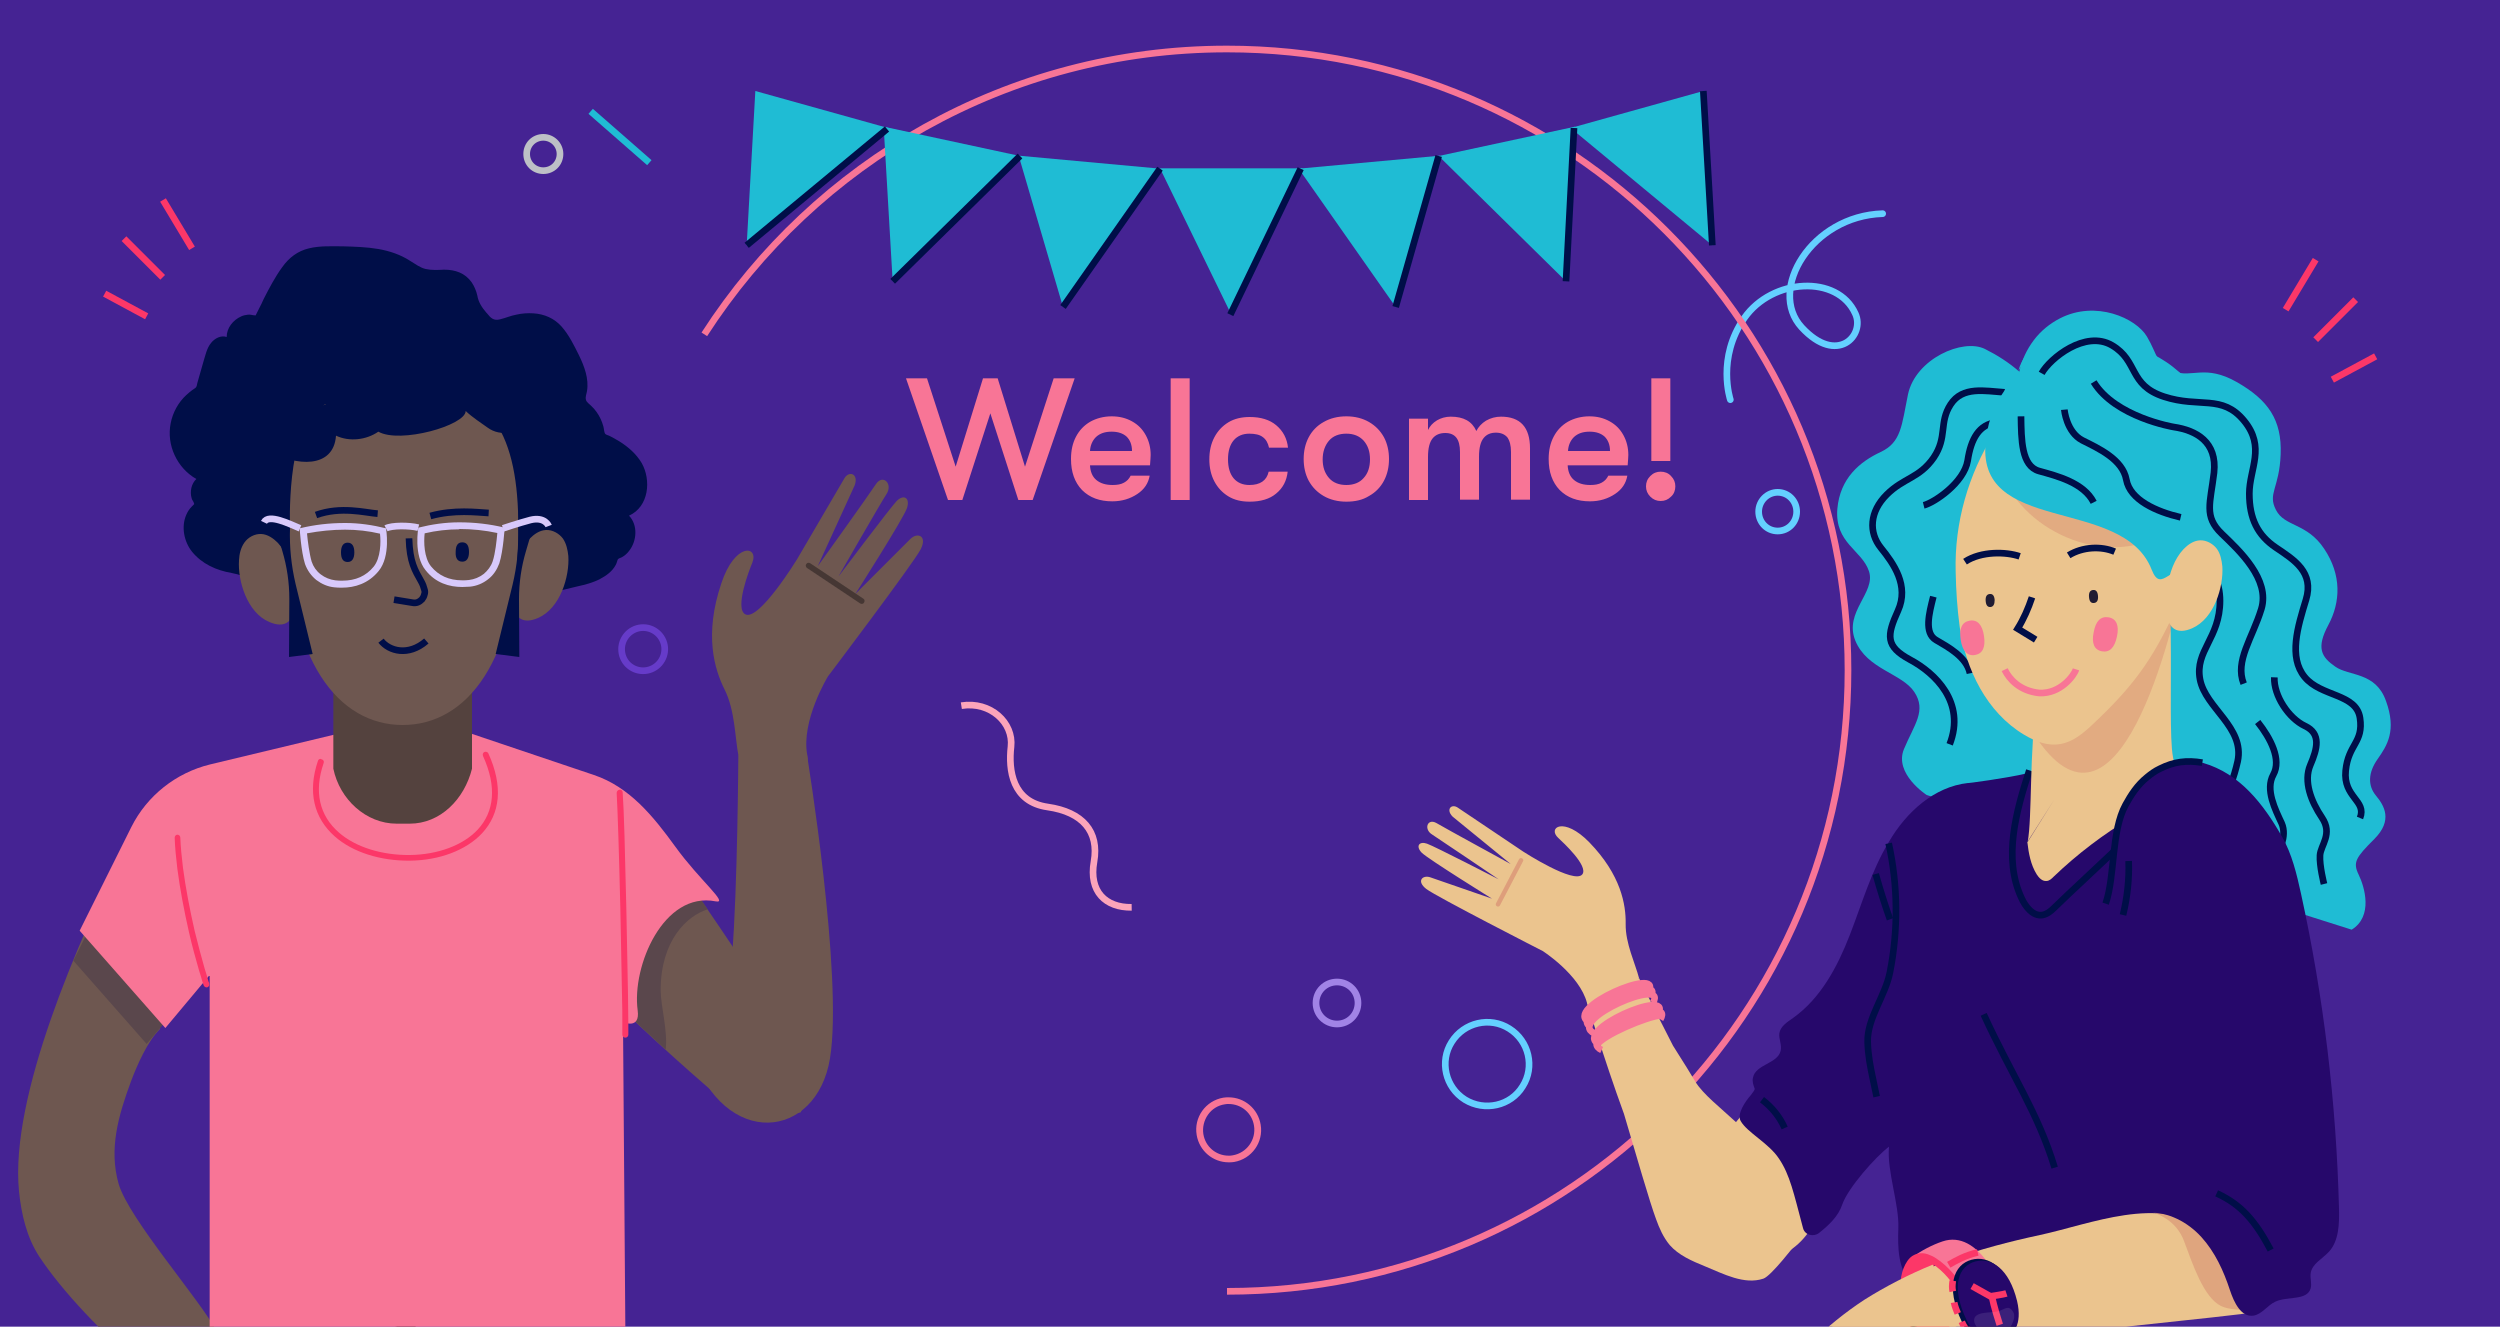 <?xml version="1.0" encoding="utf-8"?>
<!-- Generator: Adobe Illustrator 26.0.1, SVG Export Plug-In . SVG Version: 6.00 Build 0)  -->
<svg version="1.1" id="Layer_1" xmlns="http://www.w3.org/2000/svg" xmlns:xlink="http://www.w3.org/1999/xlink" x="0px" y="0px"
	 viewBox="0 0 750 398" style="enable-background:new 0 0 750 398;" xml:space="preserve">
<style type="text/css">
	.st0{fill:#452393;}
	.st1{fill:#F87596;}
	.st2{fill:none;stroke:#64D0FF;stroke-width:2;stroke-linecap:round;stroke-linejoin:round;stroke-miterlimit:10;}
	.st3{fill:none;stroke:#663BC9;stroke-width:2;stroke-miterlimit:10;}
	.st4{fill:none;stroke:#FCA4BA;stroke-width:2;stroke-miterlimit:10;}
	.st5{fill:none;stroke:#A183E6;stroke-width:2;stroke-miterlimit:10;}
	.st6{fill:none;stroke:#1FBCD4;stroke-width:2;stroke-miterlimit:10;}
	.st7{fill:#6E5750;}
	.st8{fill-rule:evenodd;clip-rule:evenodd;fill:#6E5750;}
	.st9{fill:none;stroke:#F87596;stroke-width:2;stroke-miterlimit:10;}
	.st10{fill:none;stroke:#BDC0C6;stroke-width:2;}
	.st11{fill:none;stroke:#201C33;stroke-width:2;stroke-linecap:round;stroke-linejoin:round;}
	.st12{fill-rule:evenodd;clip-rule:evenodd;fill:#EBC48E;}
	.st13{opacity:0.8;fill:#3C302D;enable-background:new    ;}
	.st14{fill:#1FBCD4;}
	.st15{fill:none;stroke:#000E48;stroke-width:2;stroke-miterlimit:10;}
	.st16{fill-rule:evenodd;clip-rule:evenodd;fill:#26086B;}
	.st17{opacity:0.4;fill-rule:evenodd;clip-rule:evenodd;fill:#D5866E;enable-background:new    ;}
	.st18{fill-rule:evenodd;clip-rule:evenodd;fill:#1FBCD4;}
	.st19{opacity:0.5;fill-rule:evenodd;clip-rule:evenodd;fill:#D5866E;enable-background:new    ;}
	.st20{fill:#8D8D8D;}
	.st21{fill:#FC3768;}
	.st22{fill:none;stroke:#FC3768;stroke-width:2;stroke-miterlimit:10;}
	.st23{fill:#000E48;}
	.st24{fill:#26086B;}
	.st25{fill:#303030;}
	.st26{opacity:0.2;fill:#222222;enable-background:new    ;}
	.st27{opacity:0.1;fill:#FFFFFF;enable-background:new    ;}
	.st28{fill:#201C33;}
	.st29{opacity:0.6;fill:#D5866E;enable-background:new    ;}
	.st30{fill-rule:evenodd;clip-rule:evenodd;fill:#5A474C;}
	.st31{fill-rule:evenodd;clip-rule:evenodd;fill:#F87596;}
	.st32{fill-rule:evenodd;clip-rule:evenodd;fill:#000E48;}
	.st33{fill:#54423E;}
	.st34{fill:none;stroke:#D8C9FB;stroke-width:2;stroke-miterlimit:10;}
	.st35{fill:#D8C9FB;}
</style>
<rect x="-4.2" y="-7.2" class="st0" width="766.8" height="410"/>
<g id="e77sgt6ue43q68">
	<path class="st1" d="M368.6,331.2c3.8,0,7,2.7,7.6,6.5c0.7,4.2-2.2,8.2-6.4,8.9c-0.4,0.1-0.8,0.1-1.2,0.1c-3.8,0-7-2.7-7.6-6.5
		c-0.3-2,0.2-4.1,1.4-5.8s3-2.8,5-3.1C367.8,331.2,368.2,331.2,368.6,331.2 M368.6,329.2c-0.5,0-1,0-1.6,0.1
		c-5.3,0.9-8.9,5.9-8,11.2c0.8,4.8,4.9,8.2,9.6,8.2c0.5,0,1,0,1.6-0.1c5.3-0.9,8.9-5.9,8-11.2C377.4,332.6,373.3,329.2,368.6,329.2
		L368.6,329.2z"/>
</g>
<path id="e77sgt6ue43q53_00000021838899218602765220000004742160074519926427_" class="st2" d="M564.8,64.1
	c-21.4,0.7-34.6,22.9-24.3,34.1c10.7,11.6,19.1,2.3,16.1-4.1c-5.3-11.8-24.9-10.7-33.3,1.3c-8.4,12-4.2,24.5-4.2,24.5"/>
<path id="e77sgt6ue43q58_00000008849569298816800830000013849918280501658532_" class="st2" d="M439.5,329.9
	c-5.9-3.7-7.7-11.5-4-17.3c3.7-5.9,11.5-7.7,17.3-4c5.9,3.7,7.7,11.5,4,17.3C453.2,331.8,445.4,333.5,439.5,329.9z"/>
<path id="e77sgt6ue43q59_00000168098817018599708530000014151139106513173428_" class="st2" d="M535.1,328.8
	c-0.5-2.9,1.5-5.7,4.5-6.2c2.9-0.5,5.7,1.5,6.2,4.5c0.5,2.9-1.5,5.7-4.5,6.2C538.4,333.7,535.6,331.7,535.1,328.8z"/>
<path id="e77sgt6ue43q64_00000126305325553051241700000009472919057338549651_" class="st3" d="M186.5,195.3c-0.3-3.6,2.4-6.7,5.9-7
	c3.6-0.3,6.7,2.4,7,5.9c0.3,3.6-2.4,6.7-5.9,7C189.9,201.5,186.8,198.9,186.5,195.3z"/>
<path id="e77sgt6ue43q65_00000022520013843031345240000008505197292900478142_" class="st2" d="M533.3,159.3c-3.2,0-5.7-2.6-5.7-5.8
	s2.6-5.8,5.7-5.8c3.2,0,5.7,2.6,5.7,5.8S536.5,159.3,533.3,159.3z"/>
<path id="e77sgt6ue43q70_00000180352709271966434170000006693805350687467687_" class="st2" d="M566,193.8l36.7,12.2"/>
<path class="st4" d="M288.4,211.7c8.8-1.4,15.7,5.2,14.9,12.3c-0.8,7.1,0.4,16.6,11,18.1c10.5,1.5,15.5,7.4,13.9,16.4
	s3.5,13.8,11.3,13.7"/>
<path class="st5" d="M407.4,300.9c0,3.5-2.8,6.3-6.3,6.3s-6.3-2.8-6.3-6.3s2.8-6.3,6.3-6.3S407.4,297.4,407.4,300.9z"/>
<path class="st6" d="M177.2,33.4l17.6,15.4"/>
<path class="st7" d="M50.4,274.1L48,308.7c-3.7,3.6-6.9,10.9-8.7,15.7c-3.8,10.3-6.7,20.3-3.7,30.8c3.1,10.5,24.3,34.6,29.5,44.3
	l-22.6,10.4C31,400.4,18.6,387.3,11.8,377c-3.8-5.8-5.4-12.8-6.1-19.6c-2.8-28.6,18-75.3,30.9-101.8L50.4,274.1z"/>
<path class="st8" d="M245.2,322.4c0,0-39.9-61.5-48.2-70.5c-13.9-15.1-42.6-4.7-42.2,10.8c0.3,13.4,48.7,56.2,64.1,69.1
	c2.3,1.9,18.4,2.9,21.3,1.9L245.2,322.4z"/>
<path class="st8" d="M221.5,226.5c0,0-0.2,39.8-1.9,60.5c-1.8,22.5-14.3,22.8-12.2,28.8c10,29.2,37.6,26.2,41.6,1.7s-6.9-91-6.9-91
	H221.5z"/>
<path class="st9" d="M368.1,387.4L368.1,387.4c102.9,0,186.3-83.4,186.3-186.3S471,14.7,368.1,14.7c-65.8,0-123.6,34.1-156.8,85.6"
	/>
<g>
	<g>
		<path class="st1" d="M271.8,113.5h6.3l8.6,26.5l8.2-26.5h4.4l8.2,26.5l8.6-26.5h6.3L309.8,150h-4.3l-8.4-26l-8.4,26h-4.3
			L271.8,113.5z M345.2,136.5c0,0.6-0.1,1.7-0.2,3.1h-18c0.1,1.9,0.7,3.4,1.9,4.4c1.2,1,2.8,1.5,4.9,1.5c1.4,0,2.5-0.2,3.4-0.7
			s1.5-1.1,2-2.1h5.7c-0.4,2.3-1.6,4.1-3.7,5.5s-4.6,2.2-7.5,2.2c-3.8,0-6.8-1.1-9.1-3.4c-2.2-2.3-3.3-5.4-3.3-9.3
			c0-2.6,0.5-4.8,1.5-6.7s2.4-3.4,4.3-4.5c1.8-1,4-1.6,6.4-1.6c2.3,0,4.3,0.5,6.1,1.5c1.8,1,3.1,2.3,4.1,4.1
			C344.7,132.3,345.2,134.3,345.2,136.5z M339.6,135.3c0-1.9-0.6-3.3-1.6-4.3c-1.1-1-2.6-1.5-4.5-1.5c-2,0-3.5,0.5-4.7,1.6
			c-1.1,1.1-1.7,2.5-1.8,4.2H339.6z M351.2,113.5h5.7V150h-5.7V113.5z M374.9,150.5c-2.5,0-4.6-0.5-6.4-1.6s-3.2-2.6-4.2-4.5
			s-1.5-4.1-1.5-6.6s0.5-4.7,1.5-6.6c1-1.9,2.4-3.4,4.2-4.5c1.8-1.1,4-1.6,6.4-1.6c3.3,0,6,0.8,8,2.5c2,1.7,3.2,3.9,3.5,6.7h-5.7
			c-0.3-1.4-0.9-2.5-1.9-3.2c-0.9-0.7-2.3-1-4-1c-2,0-3.6,0.7-4.7,2s-1.7,3.2-1.7,5.7s0.6,4.4,1.7,5.7s2.7,2,4.7,2
			c3.2,0,5.2-1.3,5.8-4h5.7c-0.3,2.7-1.4,4.9-3.5,6.6C380.9,149.7,378.2,150.5,374.9,150.5z M403.9,150.5c-2.6,0-4.9-0.6-6.8-1.7
			c-1.9-1.1-3.4-2.6-4.5-4.6c-1-1.9-1.5-4.1-1.5-6.5s0.5-4.6,1.5-6.5s2.5-3.5,4.5-4.6c1.9-1.1,4.2-1.7,6.8-1.7
			c2.6,0,4.9,0.6,6.8,1.7s3.4,2.6,4.5,4.6c1,1.9,1.5,4.1,1.5,6.5s-0.5,4.6-1.5,6.5s-2.5,3.5-4.5,4.6
			C408.8,150,406.5,150.5,403.9,150.5z M403.9,145.5c2.2,0,4-0.7,5.2-2.1c1.3-1.4,1.9-3.3,1.9-5.6s-0.6-4.1-1.9-5.6
			c-1.3-1.4-3-2.1-5.2-2.1s-4,0.7-5.2,2.1s-1.9,3.3-1.9,5.6s0.6,4.1,1.9,5.6C399.9,144.8,401.7,145.5,403.9,145.5z M422.7,125.6h5.7
			v3.4c0.6-1.2,1.4-2.1,2.7-2.9c1.2-0.7,2.6-1.1,4.1-1.1c3.9,0,6.4,1.4,7.7,4.3c0.6-1.2,1.6-2.3,2.9-3.1c1.4-0.8,2.9-1.2,4.5-1.2
			c5.8,0,8.7,3.2,8.7,9.5v15.4h-5.7v-14.3c0-2-0.4-3.4-1.1-4.4c-0.8-0.9-1.9-1.4-3.4-1.4c-1.6,0-2.8,0.5-3.7,1.6
			c-0.9,1.1-1.4,2.9-1.4,5.6v12.9H438v-14.3c0-2-0.4-3.4-1.1-4.3c-0.7-0.9-1.8-1.4-3.3-1.4c-1.6,0-2.9,0.5-3.8,1.6s-1.4,2.9-1.4,5.6
			V150h-5.7V125.6z M488.5,136.5c0,0.6-0.1,1.7-0.2,3.1h-18c0.1,1.9,0.7,3.4,1.9,4.4c1.2,1,2.8,1.5,4.9,1.5c1.4,0,2.5-0.2,3.4-0.7
			s1.5-1.1,2-2.1h5.7c-0.4,2.3-1.6,4.1-3.7,5.5s-4.6,2.2-7.5,2.2c-3.8,0-6.8-1.1-9.1-3.4c-2.2-2.3-3.3-5.4-3.3-9.3
			c0-2.6,0.5-4.8,1.5-6.7s2.4-3.4,4.3-4.5c1.8-1,4-1.6,6.4-1.6c2.3,0,4.3,0.5,6.1,1.5c1.8,1,3.1,2.3,4.1,4.1
			C488,132.3,488.5,134.3,488.5,136.5z M483,135.3c0-1.9-0.6-3.3-1.6-4.3c-1.1-1-2.6-1.5-4.5-1.5c-2,0-3.5,0.5-4.7,1.6
			c-1.1,1.1-1.7,2.5-1.8,4.2H483z M495.4,113.5h5.7v24.8h-5.7V113.5z M498.2,150.3c-1.2,0-2.2-0.4-3.1-1.3c-0.9-0.9-1.3-1.9-1.3-3.1
			s0.4-2.2,1.3-3.1c0.9-0.9,1.9-1.3,3.1-1.3s2.3,0.4,3.1,1.3c0.9,0.9,1.3,1.9,1.3,3.1s-0.4,2.3-1.3,3.1
			C500.4,149.9,499.4,150.3,498.2,150.3z"/>
	</g>
</g>
<path class="st10" d="M168,46.2c0,2.8-2.2,5-5,5s-5-2.2-5-5s2.2-5,5-5C165.7,41.2,168,43.4,168,46.2z"/>
<path class="st11" d="M105.5,396.6c7-1.9,20.1,0.4,23.6,6.2"/>
<path class="st8" d="M221.5,226.5c-1-5.2-1-13.4-4.1-19.6c-3.1-6.2-6.2-16.5-1-31.9c4.1-12.4,11.3-11.3,9.3-6.2
	c-0.9,2.1-5.4,13.8-2.1,15.5c4.1,2.1,15.5-16.5,15.5-16.5l14.1-24.1c1.4-2.7,4.5-1.6,3.2,1.9l-11.1,24.3c0,0,15.5-21.6,17.5-24.7
	c2.1-3.1,5.2,0,3.1,3.1c-1.3,1.9-14.4,24.7-14.4,24.7s15.5-20.6,17.5-22.7c2.1-2.1,4.1-1,3.1,2.1s-15.5,25.8-15.5,25.8
	s13.9-13.9,16.5-16.5c2.1-2.1,5.2-1,3.1,3.1s-27.8,38.1-27.8,38.1s-8.2,13.4-6.2,23.7S221.5,226.5,221.5,226.5"/>
<path class="st12" d="M491.7,293.4c0,0-13.4,16.1-15.6,7.5c-2.2-8.5-13.3-15.6-13.3-15.6s-31.9-16.3-34.9-18.6
	c-3.1-2.4-1.1-4.3,1.2-3.5c2.9,1,18.5,6.4,18.5,6.4s-19.2-11.9-21.1-13.8c-1.9-2-0.7-3.5,1.6-2.7c2.3,0.8,21.5,10.7,21.5,10.7
	s-18.3-12.4-19.9-13.4c-2.7-1.6-1.5-5,1.2-3.5c2.7,1.6,22.3,12.3,22.3,12.3L435.8,245c-2.2-2.2-0.3-4.1,1.7-2.6l19.5,13.1
	c0,0,15.3,9.9,17.7,6.8c1.9-2.5-5.8-9.6-7.2-10.9c-3.4-3.1,1.6-6.6,9.3,1.3c9.5,9.8,11,18.7,10.9,24.5S490.6,289.1,491.7,293.4"/>
<path class="st13" d="M242.1,170.4L258,181c0.4,0.3,1,0.2,1.2-0.2c0.3-0.4,0.2-1-0.2-1.2L243.1,169c-0.4-0.3-1-0.2-1.2,0.2
	C241.6,169.5,241.7,170.1,242.1,170.4z"/>
<path class="st14" d="M605.8,111.5c0.7-3.4,2.2-6.6,4.3-9.4s4.8-5,7.9-6.6c10.7-5.5,22.8-0.1,26.1,5.5s2.7,8.4,8.1,10.4
	c5.3,2.1,9.3-2.2,18.8,3.2c9.5,5.4,13.6,11.4,13.2,21.7c-0.4,10.3-4,11.7-1.4,16.7c2.6,5.1,9.3,3.8,14.5,11.7
	c5.2,7.8,4.9,15.9,1.2,22.8c-3.7,6.9-2.1,9.6,2.1,12.5c4.1,2.9,12.1,1.5,15.2,10.3c3.2,8.8,0.4,13.3-2.5,17.4c-2.9,4.1-3,8-0.5,11
	s5.1,7.4-0.5,13c-5.6,5.6-6.5,7-4.7,10.7c1.8,3.7,4.4,12.5-2.1,16.5L578,238.5c0,0-9.9-6.4-6.8-13.8c3.1-7.4,6.8-11.5,3.1-17.1
	s-14.2-6.8-17.7-15.4c-3.5-8.6,6.2-14.4,4.1-20.8c-2.1-6.4-10.3-8.4-9.5-18.7c0.8-9.3,6.8-14.2,13-17.1c6.2-2.9,6.3-8,8.2-17.3
	c2.3-10.7,16.5-16.9,23.1-13.6C599.3,106.6,602.7,108.8,605.8,111.5L605.8,111.5z"/>
<path class="st15" d="M615,118.7c4.7,3.5,6.6,3.3,14.1,3.5c7.6,0.2,11.3,4.3,13.5,8.6c2.3,4.3,9.2,6.4,10.3,11.5
	c1,5.1-2.9,12.1,0.4,17.8c3.3,5.8,12.7,8.8,12.7,20.1s-7.6,15-6,23.6s13.5,14.4,11.3,24.6c-2.3,10.3-6.8,15.8-6.8,15.8"/>
<path class="st15" d="M677.3,216.6c3.9,4.9,7.2,11.3,4.7,15.8s0.6,10.5,2.5,14.6c1.8,4.1-1.2,8.8-1.2,8.8"/>
<path class="st15" d="M601.4,117.7c-6-0.4-12.6-1.9-16.2,3.6c-3.6,5.5-0.9,9.8-5.1,16c-4.3,6.2-9,6-14.1,11.1s-5.5,11.3-1.7,16
	s8.5,11.3,5.1,18.8s-3.8,10.7,3.6,14.7c7.5,4,16.8,12.8,11.9,25.4"/>
<path class="st15" d="M599,126.7c-5.3,0.6-7.7,4.9-8.7,11.5c-1.1,6.6-10,12.6-13.2,13.4"/>
<path class="st15" d="M580,179c-1.3,5.1-2.8,10.9,0.8,13s9.2,5.1,10.2,10"/>
<path id="Fill-8_00000168799223613316503910000010759511495355775375_" class="st12" d="M523.6,333.2c3.7-4.6,7.2-9.4,10.4-14.3
	c2.5-3.9,4.7-9,9.1-11.1c10.1-4.9,13.7,10.4,13.7,17.5c0,6.3-1.7,12.5-3.8,18.4c-4.7,13.2-7.5,29.9-21,33.6c-5.6,1.5-11.6,4-14-1.3
	c-1.3-2.8-0.9-6.1-0.4-9.2c0.7-4.9-5-16.5-3-21C516.8,341.2,520.3,337.3,523.6,333.2"/>
<path class="st12" d="M533.8,370c1.4-3.8,1.9-8.6,1.2-14.3c-0.2-2-1.7-2.6-3.9-3.5c0-0.2-0.1-0.4-0.1-0.7c-1.8-11-17.8-19.5-22.4-27
	c-1-1.7-3.5-5.8-6.7-10.8c-5.6-10.9-10.2-20.3-10.2-20.3l-2.4,1.2c-2.7-3.8-5-6.7-6.3-7.8l-1.5,11.5l-5.3,2.6c0,0,4.7,16,11,33.3
	c3.7,12.5,7.7,26.4,9.6,31.5c1,2.8,2.2,5.5,4.1,7.8c2.7,3.1,6.7,4.8,10.6,6.4c5.6,2.3,11.8,5.6,17.5,3.7c2.4-0.8,9.6-10.3,10.4-11.2
	C540,371.5,535.5,370.9,533.8,370z"/>
<path id="Fill-12_00000150092475760408135220000000232682357425488279_" class="st16" d="M590.4,234.9c-0.7,0.2,12-1.5,17.7-2.9
	c10.6-2.6,21.5-1.7,32.4-1.8s22.1-1,30.6,5.9c6.2,5,10.5,12,13.8,19.2c2.4,5.2,4.3,10.6,5.1,16.3c1.2,7.8,0.2,15.8-0.7,23.6
	c-2.2,18.2-4.3,36.4-6.5,54.6c-0.7,5.8-1.4,11.6-0.9,17.4c0.3,4.4,1.3,9-0.4,13.1c-2.5,6.2-9.9,8.7-16.4,10.3
	c-30.9,7.4-55.1,10.7-84.5-1.3c-2.6-1.1-5.2-2.3-7.2-4.3c-4-4.2-4.1-10.7-3.9-16.5c0.3-7.2-3.5-17.3-2.8-24.5
	c-4.1,3.1-12.3,12.4-14,17.3c-1.2,3.6-4,6.2-7,8.6c-1.7,1.3-4.3,0.6-4.8-1.5c-2.8-10.5-3.9-15.9-7.2-20.8
	c-3.1-4.7-9.5-7.8-11.5-11.3c-1.2-2.1,1.4-5.9,3-7.7c0.7-0.9,1.3-1.7,1.2-2c-0.4-1.1-0.8-2.2-0.5-3.3c0.7-4,7.5-4.2,8.3-8.1
	c0.4-1.7-0.6-3.5-0.4-5.2c0.3-2.1,2.4-3.4,4.1-4.6c8.3-5.9,13.3-15.3,17-24.8s6.5-19.4,11.8-28.1C571.9,243.6,580.3,236,590.4,234.9
	z"/>
<path id="Stroke-16_00000171684083848451631530000007760197746203731880_" class="st15" d="M535.4,338.4c-1.5-3.4-3.9-6.3-6.8-8.5"
	/>
<path id="Stroke-18_00000033331154079063686110000005918683980681021609_" class="st15" d="M567,275.8c-1.6-4.5-3-9-4.3-13.6"/>
<path id="Stroke-20_00000075150202220890607880000015347985500919747206_" class="st15" d="M634.3,255.3c-4.7,4.5-13.5,12.6-18,17
	c-1,1-2.1,1.9-3.5,2.2c-2.9,0.5-5.2-2.5-6.4-5.2c-5.5-11.9-1.6-25.8,2.4-38.2"/>
<path id="Fill-22_00000072961364191346697530000012047471448786354356_" class="st12" d="M616.2,240l-7.9,12.6
	c2.8-15.1-3.9-76.9,25.9-69.9c5.3,1.2,7.6-31.5,11.6-27.8c8.4,7.7,4,61.8,6.1,72.2c1.4,6.8-1.4,6.8-1.4,7.3c0.3,4.5,2.2,0.8,1.4,4.8
	c-0.4,2-4.9,0.9-6.1,2.5c-1.2,1.5-4.6,2.5-6.3,3.5c-8.4,5-16.3,11-23.4,17.8c-0.6,0.6-1.3,1.3-2.2,1.3c-1.2,0.1-2.2-0.9-2.9-2
	c-1.8-2.9-2.4-6.3-2.8-9.7"/>
<path id="Fill-24_00000084519337441352029010000006901341666783704468_" class="st17" d="M655.3,172c-3.4,17.2-20,87-45.1,48.3
	c-7.1-11-8.2-37.7,0.4-47.8C618.1,163.6,659.9,148.3,655.3,172"/>
<path id="Fill-26_00000006705412302548786670000017950488552197391545_" class="st12" d="M598.2,130c6.2-9.9,14.2-20.8,20.4-22
	c6.9-1.3,14-0.1,20.7,1.7c6.9,1.9,13.9,4.6,19,9.7c6.4,6.5,8.9,16.1,8.4,25.2c-0.5,9.1-8.6,26.2-12.3,34.5
	c-7.7,17.3-13,25.5-26.9,38.5c-2.7,2.5-5.7,5-9.4,5.6c-3.8,0.7-7.6-0.8-10.9-2.8c-11.2-6.7-17.5-19.6-19.3-32.4
	c-0.7-5.2-1.1-10.8-1.2-16.5C586.3,156.8,590.5,142.4,598.2,130"/>
<path id="Fill-40_00000129912965073428316150000011687218669871125152_" class="st17" d="M615.7,127.1c14.7-1.4,33.5,10.3,34.6,26.2
	c1.1,17.4-3.3,8.9-10.3,10.3c-19.1,3.8-42.3-11.8-41.4-32.7"/>
<path id="Fill-42_00000021112389825600935720000003985991515388260492_" class="st18" d="M605.2,115.3c-0.6-8,5.8-12.8,12.4-17.2
	c5.5-1.4,11.4-0.1,16.5,2.3c5.1,2.5,13.3,6.1,17.7,9.6c3.8,3,10.8,9.2,11.8,10.9c0.7,1.2,3.7,5,4.1,6.3c3.2,9.7-2.3,19.3,0.9,29
	c0.3,1,0.6,2,0.6,3c-0.1,1.3-0.7,2.4-1.3,3.6c-2.6,4.7-6.7,4-9.3,8.7c-7.5-3.2-10.1,7-13.1-0.6c-8.7-22.4-53.5-10-49.7-39.2
	c1.7-13.6,8.9-16.5,14.6-29"/>
<path id="Fill-48_00000121999523048548473260000013270188827361809803_" class="st12" d="M559.9,390.3
	c15.7-10.3,33.9-15.9,52.1-19.8c14.9-3.2,36.3-12.2,49.6-1.4c5.9,4.8,14.3,14.6,14.4,22.2c0,0.8,0,1.7-0.5,2.4
	c-0.6,0.8-72.6,7.2-83.5,10.6c-10.9,3.5-21.7,11.8-30,19.8c-3.3,3.2-6.2,6.8-9.8,9.6c-5.4,4-12.3,5.9-19,5.1c-2-0.2-4.1-0.8-5.4-2.2
	c-1.3-1.4-1.7-3.3-1.7-5.2c0-4.5,2.4-8.7,4.9-12.5C538.6,407.5,548.5,397.7,559.9,390.3"/>
<path id="Fill-51_00000142883102807379760730000016945544282062763190_" class="st19" d="M666.3,391.8c-5.2-2.6-8.4-12.3-11.1-19.5
	c-2.4-6.4-8-8.3-12-9.6c-0.5-0.2-0.6-0.8-0.1-1.1c4.8-2.1,2.5-0.2,5.2-0.8c8-1.8,18.2,4,23.6,9.6c1.5,1.6,2.9,3.3,3.8,5.4
	c1.6,3.7,1.3,8,0.8,12.1c-0.2,2-0.7,4.2-2.8,4.9C673,393,668.7,393,666.3,391.8"/>
<path id="Stroke-57_00000176033413741538214790000002925939524128404132_" class="st15" d="M616.4,350.3
	c-5.1-16.7-12.7-27.3-21.3-46"/>
<path id="Fill-71_00000074405657296357534080000011973449655517904272_" class="st16" d="M633.5,265.3c2.8-8.5,0.4-16.8,4.7-24.7
	c2.1-3.9,5.9-9.2,10-10.7c3.3-1.2,9.4-2,12.8-1c10.9,3.2,17.9,12.1,23.6,22.1c3,5.2,4.4,11.2,5.7,17.1c6.8,31,10.6,62.7,11.4,94.5
	c0.1,4.5,0,9.6-3,12.9c-2,2.2-5.1,3.6-5.5,6.5c-0.2,1.5,0.4,3,0,4.5c-1.1,3.8-7,2.3-10.6,4c-2.4,1.1-4,3.8-6.6,4.2
	c-3.7,0.5-5.8-4-7-7.6c-1.9-5.8-4.5-11.5-8.6-16s-10-7.6-16-7.3c-2,0.1-4.5,0.3-5.5-1.5c-1-2,1.1-4.2,3.2-4.9
	c2.1-0.6,4.5-0.5,6.3-1.9c1-4-1.6-3.4-3.6-7c-1.6-2.9-0.3-6.6,0.9-9.8c5.9-16.2,1.7-37.2-5.3-53"/>
<path id="Stroke-74_00000017502003179728797490000002247054043221189262_" class="st15" d="M660.7,228.8c-4.7-0.8-8.5-0.3-12.7,1.8
	c-1.5,0.7-2.7,1.6-3.8,2.5c-3,2.4-4.9,5.4-6.5,8.3c-4.4,8-3.1,21.1-6,29.7"/>
<path id="Stroke-86_00000058549023368237057800000006711225194973988772_" class="st15" d="M563,329c-0.4-1.7-0.7-3.4-1.1-5.2
	c-0.8-3.7-1.5-7.4-1.6-11.2c-0.2-7.1,5.4-14,6.7-21c2.5-12.7,2.4-26-0.4-38.6"/>
<path id="Stroke-88_00000048481883220633428020000015078095543716806032_" class="st15" d="M681.2,375c-4.7-8.9-9-13.7-16.2-17"/>
<path id="Stroke-90_00000133522971334461513380000008346912522059795366_" class="st15" d="M636.9,274.5c1.3-5.3,1.9-10.8,1.7-16.2"
	/>
<path class="st15" d="M612.5,112c2.5-4.5,13.1-13.1,21.1-8.4s4.9,11.9,15.6,15.4c10.7,3.5,17.4-0.8,24,7.2s1.6,14.4,1.6,21.9
	s2.5,12.5,8,16.2s11.5,7.4,9,15.6c-2.5,8.2-5.3,17.2-0.4,23.2c4.9,6,15.5,4.9,16.6,12.3c1.1,7.4-3.5,7.8-4.3,15.8s6.4,9,4.3,14.2"/>
<path class="st15" d="M628.1,114.6c6.5,10.6,24,13.5,24,13.5c6.8,1,13.1,4.5,12.1,13.7c-1.1,9.2-3.1,13.1,2.3,18.3
	c5.3,5.1,14.6,13.7,11.9,22.6c-2.7,8.8-8,15.6-5.3,22.4"/>
<path class="st15" d="M682.3,203.2c-0.2,5.5,4.3,12.3,9.2,14.6s3.7,6.8,1.6,11.7c-2.1,4.9,0.2,10.9,3.5,15.8
	c3.3,4.9-0.4,8.2-0.6,11.3c-0.2,3.1,1.2,8.6,1.2,8.6"/>
<path id="Fill-55_00000010276242262428666210000015392068748761692818_" class="st12" d="M666.7,169.9c0.4,6.1-2.4,15.7-9.1,18.6
	c-9.1,3.9-8.2-8.2-7.4-12.6c0.7-4,2-8.1,4.9-11.2c1.3-1.3,2.9-2.5,4.9-2.6s4,1.1,5.1,2.6C666.1,166.1,666.5,168,666.7,169.9"/>
<path class="st15" d="M606.3,124.9c0.1,7,0.1,14.9,5.4,16.4c5.4,1.5,13.4,3.5,16.4,9.4"/>
<path class="st15" d="M654.2,155.2c-7.3-1.7-15.2-5.2-16.3-11.3s-8.4-9.4-13.2-11.8c-4.8-2.5-5.4-9.2-5.4-9.2"/>
<g transform="translate(15.23 18.731)">
	<g>
		<g>
			<path class="st1" d="M566.1,390c2,1.9,6.7,2.6,9.4,2c1.2-0.3,5.3-0.9,8-3.9c3.2-3,3.5-9.2,3.2-13.3c-0.6-8.1-8.4-24.8-19.2-21.1
				c-3,1-6.7,2.9-9.2,4.9l0.1-0.1l-0.4,0.3c-0.6,0.6-0.9,1.3-1.2,2.1c-2.1,5.1-1.6,10.9,0.1,16C558.9,381.9,562.2,386.4,566.1,390z
				 M571.7,382.8c-3.7-5.8-7.2-12.3-7-19.3c0-1.4,0.2-2.7,0.8-3.9c2.2,1.7,4.3,4.1,5.3,6c2.8,4.6,4.2,10.1,4.1,15.5
				c0,0.5-0.4,2.8-1,5C573.2,384.9,572.4,383.9,571.7,382.8z"/>
		</g>
	</g>
	<path class="st20" d="M574,385.9c-0.9-1-1.6-2.1-2.3-3.2c-3.7-5.8-7.2-12.3-7-19.3c0-1.4,0.2-2.7,0.8-3.9l0,0c-3.1-1.8-6.4-1.5-7-1
		l0.1-0.1l-0.4,0.3c-0.6,0.6-0.9,1.3-1.2,2.1c-2.1,5.1-1.6,10.9,0.1,16c1.8,5.1,5.1,9.3,9.1,13C568.3,391.7,572,390.7,574,385.9z"/>
	<g>
		<path class="st21" d="M574,385.9c-0.9-1-1.6-2.1-2.3-3.2c-3.7-5.8-7.2-12.3-7-19.3c0-1.4,0.2-2.7,0.8-3.9l0,0
			c-3.1-1.8-6.4-1.5-7-1l0.1-0.1l-0.4,0.3c-0.6,0.6-0.9,1.3-1.2,2.1c-2.1,5.1-1.6,10.9,0.1,16c1.8,5.1,5.1,9.3,9.1,13
			C568.3,391.7,572,390.7,574,385.9z"/>
	</g>
	<path class="st22" d="M570.4,387.6c-0.5-0.4-0.9-0.9-1.2-1.5 M567.2,383.1c-0.4-0.5-0.8-1-1-1.5 M564,378.3
		c-0.3-0.5-0.5-1.1-0.7-1.6"/>
	<path class="st22" d="M564.9,359.5c1.9,1.2,3.5,2.7,4.9,4.3c0.6,0.7,1.2,1.5,1.8,2.2c0.2,0.3,0.5,0.6,0.6,0.9
		c0.2,0.6,0.3,1.2,0.4,1.9c0.3,1.1,0.5,2.2,0.8,3.3c0.5,2.2,1.1,4.4,1.6,6.5c0.2,1,0.3,1.6,0.2,2.5c-0.2,2.2-0.6,4.5-1.8,6.4
		c-1.4,2.3-4.2,3.7-6.5,2.2c-2-1.3-4.3-4.3-5.9-6.5c-2.1-3-6.6-13.1-4.6-20c0.4-1.4,1.1-2.9,2.1-3.9c1.2-1.1,2.8-1.3,4.3-0.8
		C563.6,358.8,564.3,359.1,564.9,359.5z"/>
	<path class="st23" d="M589.5,371.8c-2.5-10.4-8.2-14-13.3-12.6c-5.2,1.4-8,7.8-2.8,18.8C578,387.6,593.1,386.7,589.5,371.8z"/>
	<path class="st24" d="M589.9,371.6c-2.4-9.8-7.7-13.1-12.5-11.9c-5,1.3-7.6,7.3-2.6,17.7C579,386.4,593.2,385.6,589.9,371.6z"/>
	<g>
		<path class="st1" d="M561.4,365.2c-0.3,0.1-1.4,0.5-1.9,0.7s-3.2,1-3.9,1c-0.2,0-0.4,0-0.5,0.1c-0.2,0.2-0.1,0.6,0,0.8
			c0.3,0.7,0.8,1.3,1.4,1.6c0.4,0.2,0.8,0.2,1.2,0.2c0.5,0,1,0.1,1.6,0c1.1-0.1,2.1-0.6,3-1.1c0.7-0.4,2.3,0.2,2.7-0.5
			c0.3-0.5-0.4-2.3-0.6-2.9c0-0.1-0.2-0.3-0.2-0.4s0.4,0.2,0.4,0.1c0-0.2-0.1-1-0.1-1s-1.4,0.7-1.6,0.8
			C562.5,364.7,561.9,365,561.4,365.2z M562.5,372.1c-0.3,0.2-1.3,0.6-1.8,0.9c-0.5,0.2-3.1,1.4-3.7,1.4c-0.2,0-0.3,0-0.5,0.2
			s0,0.6,0.1,0.8c0.4,0.6,0.9,1.2,1.6,1.4c0.4,0.1,0.8,0.1,1.2,0.1c0.5,0,1-0.1,1.5-0.2c1.1-0.2,2-0.8,2.9-1.5
			c0.6-0.5,1.2-1.1,1.5-1.8c0.3-0.6,0.3-1.3,0.1-1.8c0-0.1-0.2-0.3-0.2-0.4s0.4,0.1,0.4,0c0-0.2-0.2-1-0.2-1s-1.3,0.8-1.5,1
			C563.5,371.5,563,371.8,562.5,372.1z"/>
	</g>
	<path class="st25" d="M555.3,370.8c0.2,0.2,1.5,0.8,2,0.8c1.7,0.1,5.6-2.4,7.1-3.2c2.5-1.3,1.8-1.6,1.5-3.6
		c-0.1-0.4-0.3-0.6-0.7-0.7h-0.1c-0.2,0-0.4,0-0.5,0.1c-2.1,1.3-4.1,2.1-6.3,2.8c-1.1,0.4-2.5-0.2-2.8-0.2c-0.1,0-0.2,0-0.3,0.1
		c-0.2,0.1-0.4,0.4-0.4,0.7c0,0.3,0.1,2.2,0.2,2.8c0,0.1,0,0.1,0.1,0.2C555.1,370.7,555.2,370.8,555.3,370.8z M557.6,379
		c0.3,0.1,0.9,0.4,1.4,0.3c1.8-0.2,5.7-2.8,7-3.8c2.2-1.7,1.8-2.7,1-4.6c-0.1-0.3-0.5-0.6-0.9-0.6H566c-0.2,0-0.4,0.1-0.5,0.2
		c-1.7,1.7-4.1,2.9-6.3,4c-1,0.5-2.3,0.5-2.6,0.5c-0.1,0-0.2,0.1-0.3,0.1c-0.2,0.2-0.3,0.5-0.2,0.8c0,0.3,0.8,2.2,1.1,2.8
		c0,0.1,0,0.1,0.1,0.2C557.4,378.9,557.5,378.9,557.6,379z"/>
	<path class="st26" d="M555.3,370.8c0.2,0.2,1.5,0.8,2,0.8c1.7,0.1,5.6-2.4,7.1-3.2c2.5-1.3,1.8-1.6,1.5-3.6
		c-0.1-0.4-0.3-0.6-0.7-0.7h-0.1c-0.2,0-0.4,0-0.5,0.1c-2.1,1.3-4.1,2.1-6.3,2.8c-1.1,0.4-2.5-0.2-2.8-0.2c-0.1,0-0.2,0-0.3,0.1
		c-0.2,0.1-0.4,0.4-0.4,0.7c0,0.3,0.1,2.2,0.2,2.8c0,0.1,0,0.1,0.1,0.2C555.1,370.7,555.2,370.8,555.3,370.8z"/>
	<path class="st22" d="M556.8,368.4c0,0.7,0.1,1.3,0.1,2"/>
	<path class="st26" d="M557.6,379c0.3,0.1,0.9,0.4,1.4,0.3c1.8-0.2,5.7-2.8,7-3.8c2.2-1.7,1.8-2.7,1-4.6c-0.1-0.3-0.5-0.6-0.9-0.6
		H566c-0.2,0-0.4,0.1-0.5,0.2c-1.7,1.7-4.1,2.9-6.3,4c-1,0.5-2.3,0.5-2.6,0.5c-0.1,0-0.2,0.1-0.3,0.1c-0.2,0.2-0.3,0.5-0.2,0.8
		c0,0.3,0.8,2.2,1.1,2.8c0,0.1,0,0.1,0.1,0.2C557.4,378.9,557.5,378.9,557.6,379z"/>
	<path class="st22" d="M558.4,376.3c0.2,0.7,0.4,1.3,0.6,2"/>
	<path class="st22" d="M582.1,370.3l-5.7-3.2"/>
	<path class="st22" d="M584.7,378.7c-1.6-4.8-2.4-8.6-2.4-8.6s3.5-0.5,4.4-0.8"/>
	<path class="st22" d="M570.6,365.5c-0.2,1.4-0.2,2.2,0,3.2 M571,372c0.2,1.2,0.9,2.8,1.1,3.3 M573.3,377.8c0.5,1.3,1.5,2.6,2.2,3.4
		"/>
	<path class="st27" d="M584,374.7c-2,0.5-7.2-0.1-7,2.8c0.2,3,6,5.5,8.8,4c1.8-0.9,4.1-4.8,2.9-6.7
		C587.2,372.5,586.2,374.2,584,374.7z"/>
	<path class="st22" d="M578.1,357c-3.8,0.9-6.3,2.3-8.7,3.7"/>
</g>
<path class="st12" d="M582.6,383.7c-1.4-1.1-1.8-2.8-2.8-4.3c-6.9,2.8-14.3,6.6-20.6,10.6c-11.4,7.5-21.4,17.3-28.9,28.6
	c-2.5,3.8-4.9,8-4.9,12.5c0,1.9,0.4,3.8,1.7,5.2c1.4,1.5,3.4,2,5.4,2.2c6.7,0.8,13.7-1.1,19-5.1c3.7-2.8,6.5-6.4,9.8-9.6
	c7.4-7.2,17-14.6,26.8-18.6l1-2.6c-0.7-1.5-1.4-3-2-4.5C582.7,395.2,582.5,389.1,582.6,383.7z"/>
<g>
	<path class="st22" d="M699.7,113.9l13-7 M694.7,101.9l12-12 M685.7,92.9l9-15"/>
</g>
<path class="st28" d="M597.2,182.1c-0.9,0.1-1.4-0.5-1.5-1.8s0.3-2,1.2-2.1s1.4,0.5,1.5,1.8C598.4,181.3,598,182,597.2,182.1z"/>
<path class="st28" d="M628.2,180.9c-0.9,0.1-1.4-0.5-1.5-1.8s0.3-2,1.2-2.1s1.4,0.5,1.5,1.8C629.5,180.1,629.1,180.8,628.2,180.9z"
	/>
<path class="st15" d="M589.5,168.5c4.9-3.2,12.3-3,16.4-1.6"/>
<path class="st15" d="M620.6,166.6c4.2-2.6,9.8-2.8,13.8-1.1"/>
<path class="st15" d="M609.6,179.2c-1.1,3.3-2.5,6.5-4.3,9.4l5.4,3.3"/>
<g>
	<path class="st1" d="M592.5,196.5c-2.3,0.4-3.8-1.2-4.3-4.6c-0.5-3.4,0.4-5.3,2.7-5.7s3.8,1.2,4.3,4.6
		C595.7,194.2,594.8,196.1,592.5,196.5z"/>
</g>
<g>
	<path class="st1" d="M630.6,195.4c-2.3-0.4-3.2-2.4-2.5-5.7c0.6-3.4,2.1-4.9,4.5-4.5c2.3,0.4,3.2,2.4,2.5,5.7
		C634.4,194.3,632.9,195.8,630.6,195.4z"/>
</g>
<path class="st9" d="M622.8,200.8c-0.6,1.9-4.7,7.4-11,7.1c-5.8-0.6-9-4.1-10.4-7"/>
<g>
	<g>
		<polygon class="st14" points="369.4,94.4 348,50.5 390.8,50.5 		"/>
		<polygon class="st14" points="418.7,92.1 389.6,50.6 432,46.7 		"/>
		<polygon class="st14" points="469.8,84.4 431.6,46.8 472.5,38 		"/>
		<polygon class="st14" points="513.7,73.6 471.2,38.4 511,27.3 		"/>
		<polygon class="st14" points="224,73.6 266.4,38.4 226.6,27.3 		"/>
		<polygon class="st14" points="318.9,92.1 348,50.6 305.6,46.7 		"/>
		<polygon class="st14" points="267.8,84.4 306,46.8 265.1,38 		"/>
	</g>
	<line class="st15" x1="224" y1="73.6" x2="266.1" y2="38.7"/>
	<line class="st15" x1="267.8" y1="84.4" x2="306" y2="46.8"/>
	<line class="st15" x1="348" y1="50.6" x2="318.9" y2="92.1"/>
	<line class="st15" x1="390.2" y1="50.6" x2="369.1" y2="94.4"/>
	<line class="st15" x1="418.7" y1="92.1" x2="431.6" y2="46.8"/>
	<line class="st15" x1="472.2" y1="38.4" x2="469.8" y2="84.4"/>
	<line class="st15" x1="511" y1="27.3" x2="513.7" y2="73.6"/>
</g>
<path class="st29" d="M456.6,257.5c-0.3-0.2-0.8,0-0.9,0.3l-6.9,13.2c-0.2,0.3,0,0.8,0.3,0.9c0.3,0.2,0.8,0,0.9-0.3l6.9-13.2
	C457.1,258.1,457,257.7,456.6,257.5z"/>
<path class="st9" d="M479,313.6c1.6-3,15.1-8.7,19.3-9 M480.5,315c-8.6-4,22.3-17.2,17.6-9.2 M478.3,310c-8.6-4,22.3-17.2,17.6-9.2
	 M477.6,308.3c-8.6-4,22.3-17.2,17.6-9.2 M476.9,306.7c-8.6-4,22.3-17.2,17.6-9.2 M479.8,313.3c-8.6-4,22.3-17.2,17.6-9.2"/>
<path class="st30" d="M212.3,272.8c-2.1-3.1-4.1-6-6-8.6l-36.4,9.1c0,0-0.3,5.3,0.1,12.4c8.7,9.6,19.9,20.3,29.7,29.2
	c0.7-5.6-1.5-13.1-1.5-17.8C198.2,282,206.2,274.7,212.3,272.8z"/>
<path class="st30" d="M51.9,301.6c-0.1-0.4-0.1-0.8-0.1-1.1c0,0,0,0,0,0c0-7.6-7.1-11.8-11.4-17.3c-3.3-4.2-6.4-8.5-9.5-12.8
	l-8.9,17.8l22,25l8.5-10.1C52.1,302.6,52,302.1,51.9,301.6z"/>
<g transform="translate(19 163.01)">
	<g id="guy-k_00000017475955759406943980000008496967353897004721_">
		<path class="st31" d="M44.1,66.3c-10.3,2.5-19,9.4-23.7,18.8l0,0L4.9,116.2l25.7,29.2l13.3-15.9v132.8l124.9-0.9l-0.9-117.8
			c0,0,5.2,2.4,4.4-3.5l0,0c-1.8-13.3,7.8-35.8,23.4-32.7l0,0c4.1,0.8-4.8-6.3-12.1-16.4l0,0c-6.6-9.1-13.7-17.9-24.4-21.5l0,0
			l-53.4-18L44.1,66.3z"/>
	</g>
</g>
<g>
	<path class="st21" d="M95.4,228.2c-3.2,9.4-1.2,17.2,5,22.7c5.4,4.8,13.8,7.4,22.6,7.3s16.8-3.1,21.6-8.2c5.5-5.9,6.4-14.1,1.9-24
		c-0.2-0.4-0.7-0.6-1.2-0.4c-0.4,0.2-0.6,0.7-0.4,1.2c4.2,9.2,3.4,16.7-1.6,22.1c-4.4,4.7-12,7.5-20.3,7.6s-16.3-2.3-21.4-6.8
		c-5.7-5-7.5-12.1-4.5-20.8c0.2-0.5-0.1-1-0.6-1.1C96.1,227.5,95.6,227.7,95.4,228.2z"/>
</g>
<g>
	<path class="st21" d="M52.4,251.3c0.1,2.9,0.4,6,0.8,9.3c0.8,6.1,2,12.5,3.5,19.1c0.9,4,2,7.9,3,11.4c0.4,1.2,0.7,2.3,1,3.3
		c0.1,0.3,0.2,0.6,0.3,0.9c0,0.2,0.1,0.3,0.1,0.3c0.2,0.5,0.7,0.7,1.1,0.6c0.5-0.2,0.7-0.7,0.6-1.1c0,0,0-0.1-0.1-0.3
		c-0.1-0.2-0.2-0.5-0.3-0.9c-0.3-1-0.6-2.1-1-3.3c-1-3.5-2-7.3-3-11.3c-1.5-6.6-2.7-12.9-3.5-18.9c-0.4-3.2-0.7-6.3-0.8-9.1
		c0-0.5-0.4-0.9-0.9-0.9C52.8,250.4,52.4,250.8,52.4,251.3z"/>
</g>
<g>
	<path class="st21" d="M185,237.9c0.3,5.4,0.7,17.7,1.1,34.7c0.2,8.3,0.3,17.1,0.5,26c0.1,3.1,0.1,6,0.1,8.6c0,0.9,0,1.7,0,2.4
		c0,0.4,0,0.7,0,0.8c0,0.5,0.4,0.9,0.9,0.9s0.9-0.4,0.9-0.9c0-0.1,0-0.4,0-0.9c0-0.7,0-1.5,0-2.4c0-2.6-0.1-5.5-0.1-8.6
		c-0.2-8.9-0.3-17.7-0.5-26c-0.4-17.1-0.7-29.3-1.1-34.8c0-0.5-0.5-0.9-0.9-0.8C185.3,237,185,237.4,185,237.9z"/>
</g>
<path id="Fill-18_00000126311540061739339460000007140788691225949583_" class="st32" d="M57.6,165.5c-2.4-3-3.3-7.5-1.7-11.1
	c0.4-0.9,0.9-1.7,1.6-2.4c0.2-0.2,0.3-0.3,0.5-0.5c0.3-0.3,0.3-0.2,0.2-0.5c-0.1-0.5-0.6-1-0.7-1.5c-0.6-2-0.1-4.4,1.4-5.8
	c-5.8-3.3-9-10.2-7.7-16.7c0.6-3.2,2.3-6.3,4.7-8.5c0.6-0.5,1.2-1.1,1.8-1.5c0.3-0.2,0.6-0.4,0.9-0.6c0.4-0.3,0.5-0.9,0.6-1.5
	c0.6-2.1,1.2-4.2,1.8-6.3c0.6-1.9,1-4.1,2.3-5.7c1.1-1.4,3-2.4,4.7-1.8c0-2.7,1.9-5.1,4.4-6.2c0.6-0.3,1.3-0.4,2-0.5s1.4,0.2,2,0.2
	c0.4,0,0,0.3,0.4-0.2c0.1-0.2,0.2-0.4,0.3-0.6c0.2-0.4,0.4-0.8,0.6-1.2c0.5-1,1-1.9,1.4-2.9c1.7-3.3,3.4-6.6,5.6-9.6
	c2-2.8,4.6-4.8,8-5.6c3.3-0.8,6.8-0.6,10.2-0.6c3.5,0.1,7.1,0.2,10.6,0.8c3.4,0.6,6.7,1.7,9.6,3.6c1.5,0.9,2.9,2,4.6,2.4
	c1.8,0.4,3.7,0.3,5.5,0.2c3.4,0,6.3,1,8.3,3.8c0.8,1.2,1.4,2.6,1.7,4c0.3,1.9,1.4,3.6,2.7,5.1c0.1,0.1,0.1,0.1,0.2,0.2
	c1.1,1.4,2,2.3,3.9,1.8c1.7-0.4,3.2-1.1,4.9-1.4c1.7-0.4,3.4-0.5,5.1-0.4c3.3,0.2,6.3,1.5,8.5,4s3.7,5.6,5.2,8.6
	c1.6,3.3,3,7,2.4,10.7c-0.1,0.8-0.6,1.8-0.3,2.7c0.2,0.7,1,1.2,1.5,1.7c1.2,1.1,2.2,2.5,2.9,4c0.3,0.7,0.6,1.4,0.8,2.2
	c0.2,0.6,0.2,1.9,0.6,2.3c0.2,0.2,0.8,0.4,1.1,0.5c0.3,0.2,0.7,0.3,1,0.5c0.7,0.4,1.4,0.8,2.1,1.2c2.7,1.7,5.1,3.8,6.7,6.5
	c2.9,5.1,2.2,13.1-3.8,15.8c2.7,2.8,2.4,7.6,0,10.6c-0.6,0.8-1.3,1.4-2.2,1.9c-0.4,0.2-1,0.3-1.2,0.7c-0.2,0.5-0.3,1.1-0.6,1.6
	c-1,1.9-2.8,3.2-4.7,4.2c-2.1,1.1-4.4,1.7-6.7,2.2c-3.2,0.8-6.3,1.5-9.5,2.3c-6.4,1.5-12.8,2.9-19.2,3.9c-3.6,0.6-7.3,1.1-11,1.4
	c-1.7,0.2-5.7,0.3-5.6-2.3c-10.3,1.6-20.7,1.7-30.9-0.4c-4.9-1.1-9.8-2.5-14.6-4c-4.4-1.3-8.4-4.1-13-4.9S60.6,169.2,57.6,165.5"/>
<path id="Fill-55_00000005242143228805101210000004173865467814846613_" class="st8" d="M170.5,166.8c0.4,6.1-2.4,15.7-9.1,18.6
	c-9.1,3.9-8.2-8.2-7.4-12.6c0.7-4,2-8.1,4.9-11.2c1.3-1.3,2.9-2.5,4.9-2.6s4,1.1,5.1,2.6C169.9,163.1,170.3,164.9,170.5,166.8"/>
<path id="Fill-55_00000072974339206700017200000006766225408572348297_" class="st8" d="M71.7,168.1c0.1-1.9,0.5-3.7,1.6-5.3
	s3.1-2.7,5.1-2.6c1.9,0.1,3.6,1.3,4.9,2.6c2.9,3.1,4.2,7.2,4.9,11.2c0.8,4.4,1.7,16.5-7.4,12.6C74.1,183.8,71.3,174.2,71.7,168.1"/>
<path id="Shape_00000182492341058904447690000001897354426708010934_" class="st33" d="M141.6,230.6c-2.3,9.2-9.5,16.5-18.7,16.5
	H119c-9.2,0-17.1-7.3-19-16.5v-30.7c1.9-9.2,9.8-16,19-16h3.9c9.2,0,16.4,6.8,18.7,16V230.6z"/>
<path class="st8" d="M120.8,217.5c-19.2,0-34.7-19.2-34.7-59.2c0-27.7,7.4-43.9,34.7-43.9s34.7,17.1,34.7,43.9
	C155.5,198.3,140,217.5,120.8,217.5z"/>
<g>
	<path class="st22" d="M31.4,88.1L44,94.9 M37.2,71.6l11.6,11.6 M48.9,60l8.7,14.5"/>
</g>
<path class="st32" d="M80.5,151l4.2,14.3c1.4,4.7,2.1,9.5,2.1,14.4l-0.1,17.4l7.1-0.9l-5.1-20.9c-1.3-5.5-1.9-11.2-1.7-16.9
	c0,0-1.2-29.5,8.6-35.7C81.4,125.3,80.5,151,80.5,151 M162,151l-4.2,14.3c-1.4,4.7-2.1,9.5-2.1,14.4l0.1,17.4l-7.1-0.9l5.1-20.9
	c1.3-5.5,1.9-11.2,1.7-16.9c0,0,1.2-29.5-8.6-35.7C161.1,125.3,162,151,162,151"/>
<path class="st23" d="M138.7,168.5c1.3,0,2-1,2-2.9c0-2-0.7-2.9-2-2.9c-1.4,0-2,1-2,2.9C136.6,167.5,137.3,168.5,138.7,168.5z"/>
<path class="st23" d="M104.3,168.6c1.3,0,2-1,2-2.9s-0.7-2.9-2-2.9s-2,1-2,2.9S102.9,168.6,104.3,168.6z"/>
<path class="st15" d="M146.6,153.9c-3.6-0.2-10.3-1.1-17.5,0.9"/>
<path class="st15" d="M113.3,154.1c-3.8-0.3-11-2.3-18.5,0.4"/>
<g>
	<path class="st34" d="M164.6,157.8c0,0-1.1-2.9-5.5-1.8c-3.4,0.9-8.2,2.5-8.2,2.5"/>
	<g>
		<path class="st35" d="M103.5,158.9L103.5,158.9L103.5,158.9c3.6,0,7.1,0.4,10.5,1.2c0.3,2.6,0.2,7.3-1.9,9.9
			c-2.3,2.8-5.4,4.2-9.4,4.2c-0.7,0-1.4,0-2.1-0.1c-1.6-0.2-3.1-0.8-4.4-1.8s-2.2-2.3-2.7-3.8c-0.7-2.4-1.2-6.3-1.4-8.5
			C95.9,159.3,99.7,158.9,103.5,158.9 M103.5,156.9c-4.6,0-9.1,0.5-13.6,1.6c0,0,0.4,6.9,1.6,10.7c0.7,1.9,1.8,3.5,3.4,4.8
			c1.6,1.2,3.4,2,5.4,2.2c0.7,0.1,1.5,0.1,2.3,0.1c3.8,0,7.9-1.2,11-5c3.7-4.5,2.2-12.8,2.2-12.8c-4-1-8.1-1.6-12.2-1.6
			C103.6,156.9,103.6,156.9,103.5,156.9L103.5,156.9z"/>
	</g>
	<g>
		<path class="st35" d="M137.8,158.7c3.8,0,7.7,0.4,11.4,1.2c-0.2,2.2-0.6,6.1-1.4,8.5c-0.5,1.5-1.5,2.8-2.7,3.8
			c-1.3,1-2.8,1.6-4.4,1.8c-0.7,0.1-1.4,0.1-2,0.1c-4,0-7.1-1.4-9.4-4.2c-2.1-2.6-2.2-7.3-1.9-9.9c3.4-0.8,6.9-1.2,10.4-1.2
			L137.8,158.7 M137.8,156.7h-0.1c-4.1,0-8.2,0.6-12.2,1.6c0,0-1.5,8.3,2.2,12.8c3,3.8,7.1,5,11,5c0.8,0,1.5-0.1,2.3-0.1
			c2-0.2,3.9-1,5.4-2.2c1.6-1.2,2.7-2.9,3.4-4.8c1.2-3.8,1.6-10.7,1.6-10.7C146.9,157.2,142.3,156.7,137.8,156.7L137.8,156.7z"/>
	</g>
	<path class="st34" d="M125.5,158.3c-2.8-0.7-8-0.7-9.7,0.2"/>
	<path class="st34" d="M90,158.5c-3.1-1.3-9.5-4.5-10.8-1.8"/>
</g>
<path class="st15" d="M122.7,161.5c0.2,7.2,1.8,9.6,3.7,13c0.4,0.7,0.7,1.5,0.9,2.3c0.2,0.5,0.2,1.1,0,1.6c-0.1,0.5-0.4,1-0.7,1.4
	c-0.4,0.4-0.8,0.7-1.3,0.9s-1.1,0.2-1.6,0.1l-5.5-0.9"/>
<path class="st15" d="M127.9,192.3c-5.4,4.7-11.2,3-13.6-0.1"/>
<path id="Combined-Shape_00000020375323572864958350000000791644359764236714_" class="st32" d="M139.7,123.3
	c0,4.3-19.7,9.9-26.2,6.2c-3.6,2.5-8.7,3.1-12.7,1.2c-0.7,9.9-11.9,9.3-20.3,4.5c1.4-2,2.6,1.5,0,0c2.1-3.1,2.2-6.4,4.4-8.6
	c1.4-1.4,7.3-3.8,9.4-4.4c1.2-0.4,2.4-0.6,3.5-0.8c-1.1-0.4-2-0.7-2.6-0.7c0.7-0.7,5.2,0.5,0,0c13.4-13.6,35.3-18.3,42.4-5.4
	c0-0.1,0.1-0.1,0.1-0.2c3.8,2,7.5,4.2,11.3,6.1c1.4,0.7,2.7,1.5,3.8,2.7c1,1.1,1.7,2.7,1.6,4.2c0,0.4-0.1,0.8-0.4,1.1
	c-0.3,0.3-0.7,0.4-1,0.5c-2.3,0.5-4.8,0-6.7-1.4C144.5,127,141.7,125.2,139.7,123.3z"/>
</svg>
